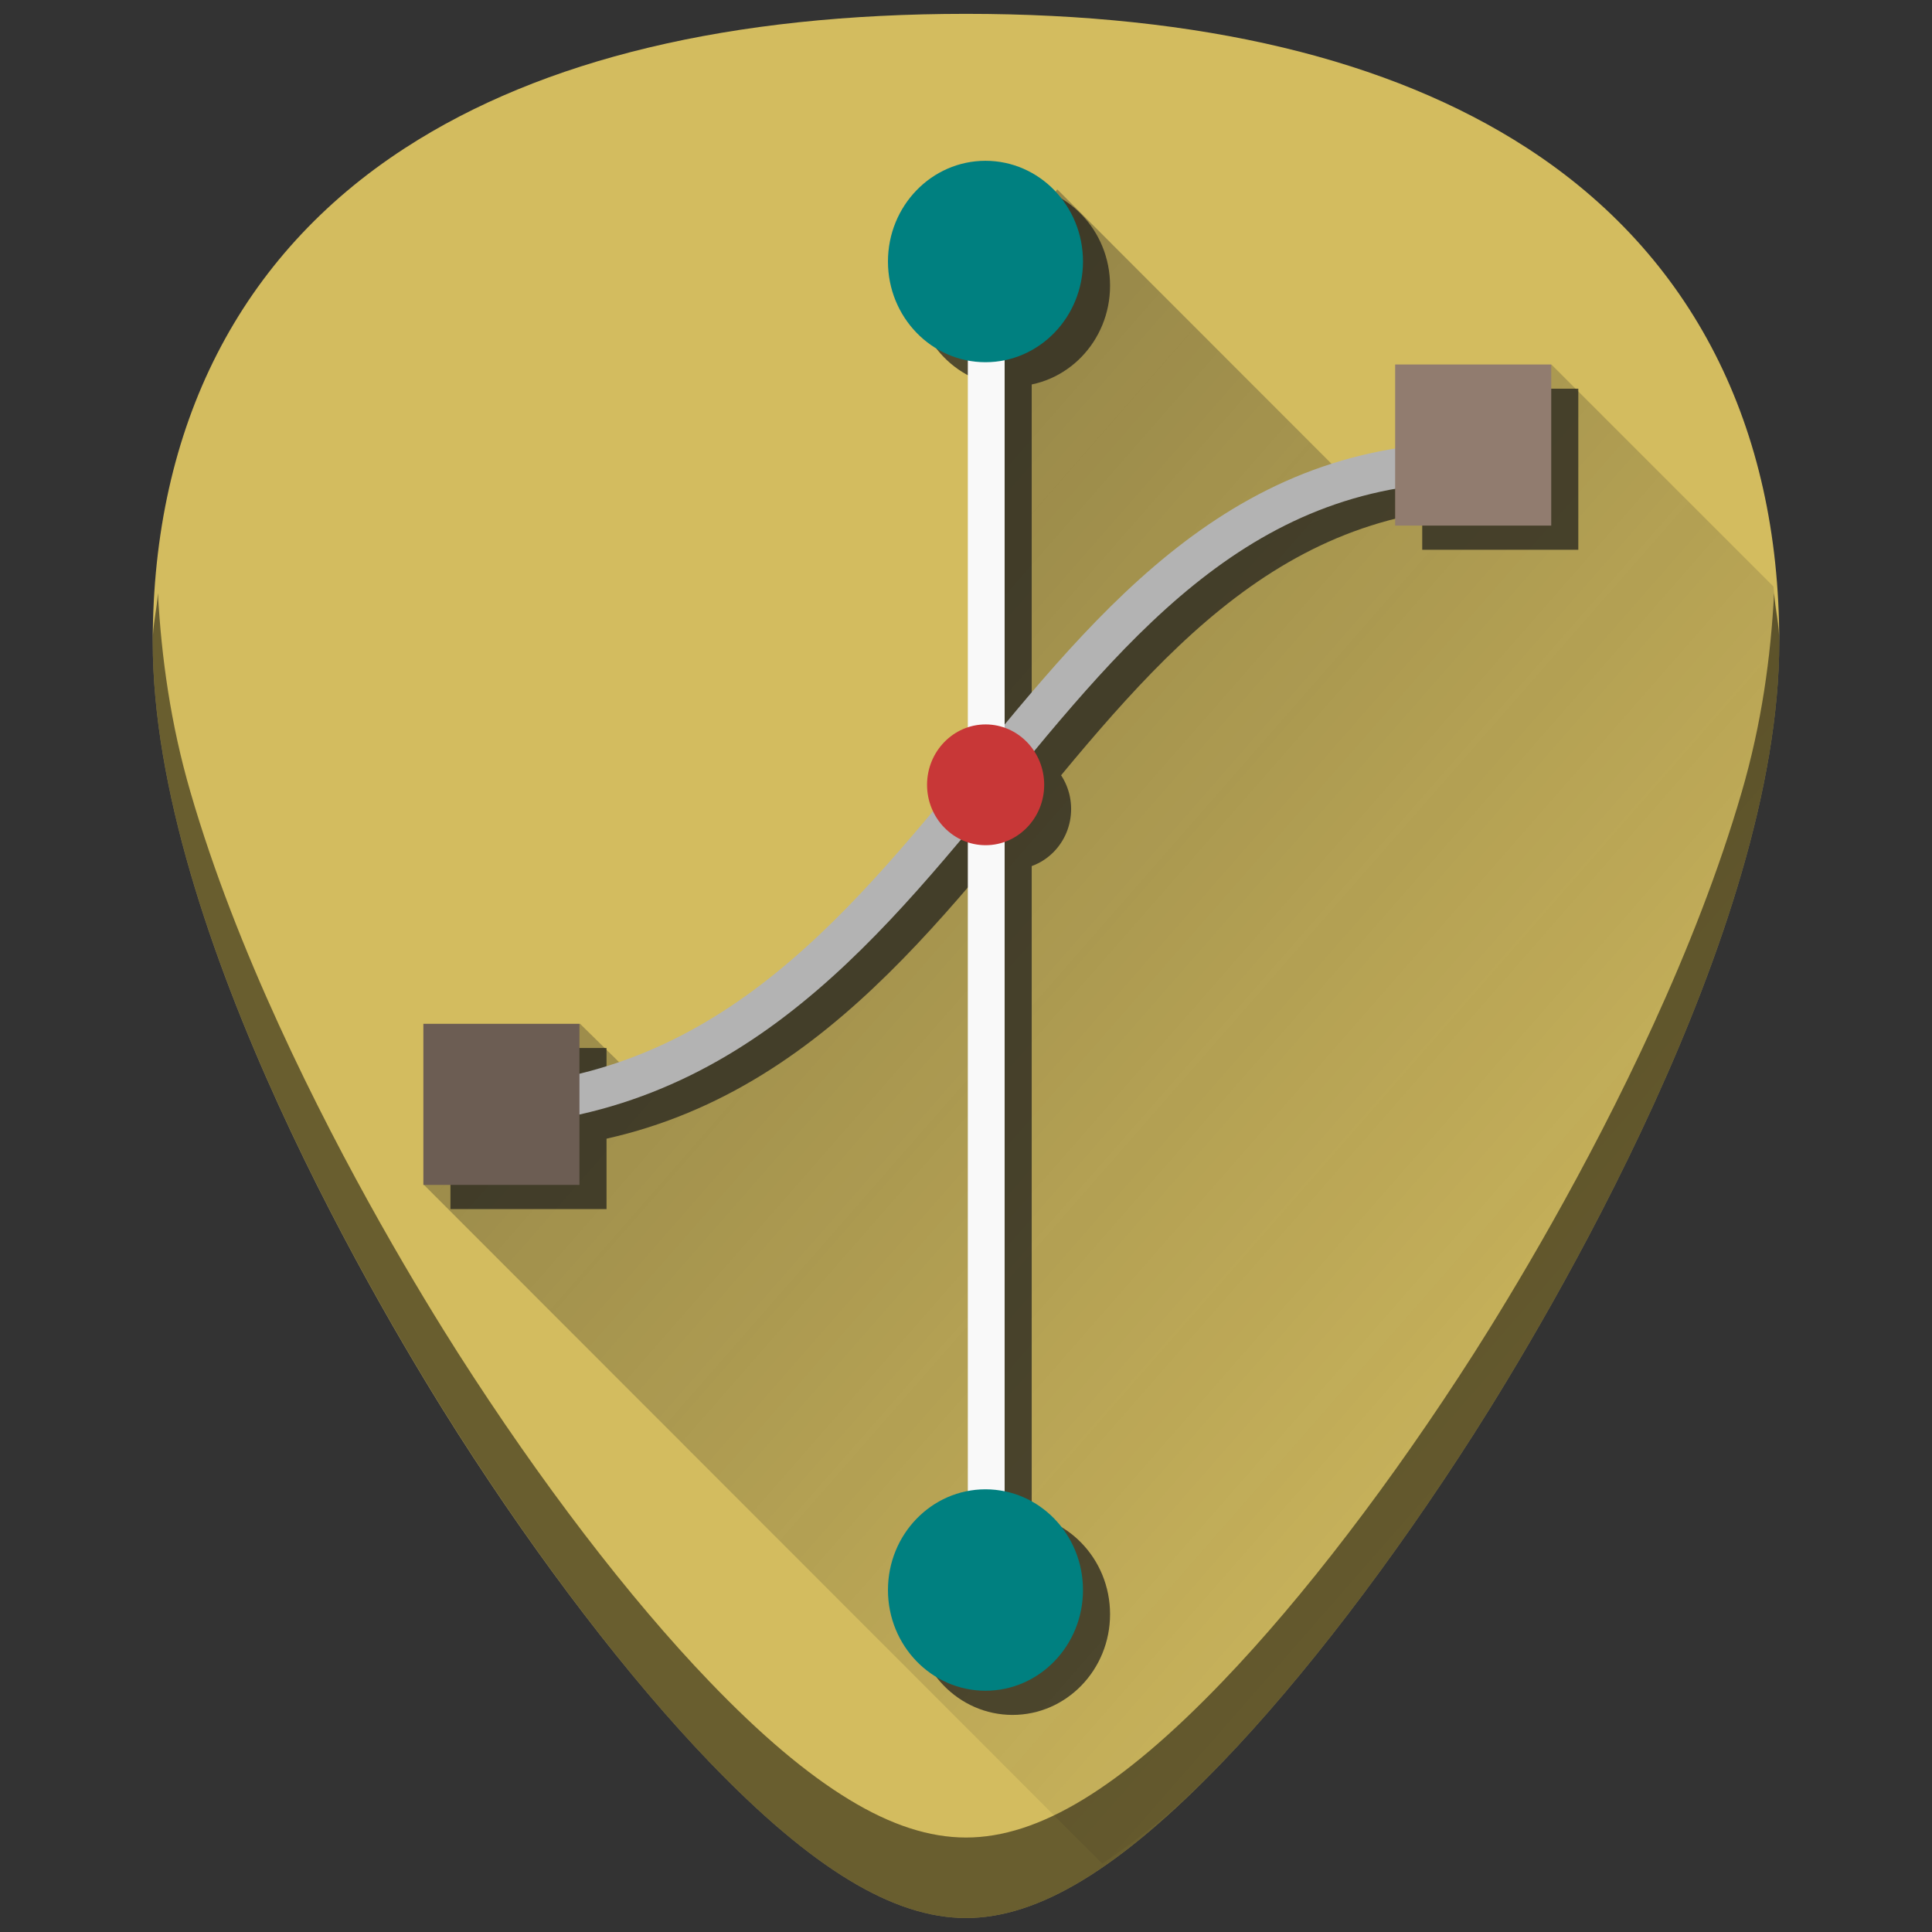 <?xml version="1.0" encoding="UTF-8" standalone="no"?>
<!-- Created with Inkscape (http://www.inkscape.org/) -->

<svg
   xmlns:dc="http://purl.org/dc/elements/1.1/"
   xmlns:cc="http://creativecommons.org/ns#"
   xmlns:rdf="http://www.w3.org/1999/02/22-rdf-syntax-ns#"
   xmlns:svg="http://www.w3.org/2000/svg"
   xmlns="http://www.w3.org/2000/svg"
   xmlns:xlink="http://www.w3.org/1999/xlink"
   xmlns:sodipodi="http://sodipodi.sourceforge.net/DTD/sodipodi-0.dtd"
   xmlns:inkscape="http://www.inkscape.org/namespaces/inkscape"
   width="48"
   height="48"
   viewBox="0 0 12.7 12.7"
   version="1.1"
   id="svg829"
   inkscape:version="0.92.3 (2405546, 2018-03-11)"
   sodipodi:docname="libreoffice-draw.svg">
  <rect x="0" y="0" width="12.7" height="12.7" fill="#333333" stroke="none"/>
  <defs
     id="defs823">
    <linearGradient
       inkscape:collect="always"
       id="linearGradient1007">
      <stop
         style="stop-color:#1a1a1a;stop-opacity:1;"
         offset="0"
         id="stop1003" />
      <stop
         style="stop-color:#1a1a1a;stop-opacity:0;"
         offset="1"
         id="stop1005" />
    </linearGradient>
    <linearGradient
       inkscape:collect="always"
       xlink:href="#linearGradient1007"
       id="linearGradient1029"
       gradientUnits="userSpaceOnUse"
       x1="1.239"
       y1="285.091"
       x2="11.682"
       y2="294.23" />
  </defs>
  <sodipodi:namedview
     id="base"
     pagecolor="#ffffff"
     bordercolor="#666666"
     borderopacity="1.0"
     inkscape:pageopacity="0.0"
     inkscape:pageshadow="2"
     inkscape:zoom="2.65625"
     inkscape:cx="24"
     inkscape:cy="24"
     inkscape:document-units="mm"
     inkscape:current-layer="layer1"
     showgrid="false"
     showguides="true"
     inkscape:guide-bbox="true"
     inkscape:window-width="1366"
     inkscape:window-height="719"
     inkscape:window-x="0"
     inkscape:window-y="25"
     inkscape:window-maximized="1"
     scale-x="1.9"
     units="px"
     inkscape:snap-global="true"
     inkscape:snap-smooth-nodes="true" />
  <g
     inkscape:label="Capa 1"
     inkscape:groupmode="layer"
     id="layer1"
     transform="translate(0,-284.3)">
    <g
       id="g1052">
      <path
         id="path876"
         d="m 6.35,284.391 c -1.543,0 -2.784,0.296 -3.687,0.882 -1.085,0.703 -1.659,1.826 -1.659,3.247 0,1.912 1.536,4.468 2.007,5.205 0.538,0.842 1.125,1.609 1.653,2.158 0.673,0.7 1.209,1.025 1.686,1.025 0.478,0 1.013,-0.326 1.686,-1.025 0.528,-0.549 1.115,-1.316 1.653,-2.158 0.471,-0.738 2.007,-3.293 2.007,-5.205 2.7e-5,-1.421 -0.573,-2.544 -1.658,-3.247 -0.903,-0.585 -2.144,-0.882 -3.687,-0.882 z"
         style="fill:#d3bc5f;stroke:none;stroke-width:0.024"
         inkscape:connector-curvature="0" />
      <path
         inkscape:connector-curvature="0"
         id="path1001"
         d="m 7.246,296.551 c 0.245,-0.166 0.5,-0.367 0.79,-0.668 0.528,-0.549 1.115,-1.316 1.653,-2.158 0.235,-0.369 0.737,-1.192 1.18,-2.162 0.221,-0.485 0.428,-1.007 0.58,-1.527 0.151,-0.52 0.248,-1.038 0.248,-1.516 3e-6,-0.128 -0.029,-0.241 -0.039,-0.364 l -1.46,-1.46 -0.384,0.646 -0.972,0.096 -1.892,-1.893 -0.498,0.647 0.05,3.262 -0.623,0.697 -0.672,0.672 -0.996,0.598 -0.399,-0.392 -1.026,1.059 z"
         style="fill:url(#linearGradient1029);fill-opacity:1;stroke:none;stroke-width:0.265px;stroke-linecap:butt;stroke-linejoin:miter;stroke-opacity:1;opacity:0.5" />
      <g
         style="opacity:0.7"
         transform="translate(-10.406,0.159)"
         id="g989">
        <g
           id="g963"
           transform="translate(21.167)"
           style="fill:#1a1a1a">
          <g
             style="fill:#1a1a1a;stroke:none"
             transform="matrix(0.121,0,0,0.131,-13.054,280.66)"
             id="g3174-6">
            <rect
               style="fill:#1a1a1a;stroke:none"
               height="66"
               width="2"
               y="43"
               x="73"
               id="rect3176-7" />
          </g>
          <ellipse
             ry="0.662"
             rx="0.641"
             style="fill:#1a1a1a;stroke:none;stroke-width:0.13"
             cy="294.752"
             cx="-4.105"
             id="circle3168-5" />
          <ellipse
             ry="0.662"
             rx="0.641"
             style="fill:#1a1a1a;stroke:none;stroke-width:0.13"
             cy="286.019"
             cx="-4.105"
             id="circle3164-3" />
          <path
             style="fill:#1a1a1a;stroke:none;stroke-width:0.261"
             inkscape:connector-curvature="0"
             d="m -4.49,289.459 c 0,0.219 0.173,0.397 0.385,0.397 0.212,0 0.385,-0.178 0.385,-0.397 0,-0.219 -0.173,-0.397 -0.385,-0.397 -0.212,0 -0.385,0.178 -0.385,0.397 z"
             id="path3178-5" />
          <rect
             style="fill:#1a1a1a;stroke:none;stroke-width:0.261"
             height="1.059"
             width="1.026"
             y="291.03"
             x="-7.8"
             id="rect3186-6" />
          <rect
             style="fill:#1a1a1a;stroke:none;stroke-width:0.261"
             height="1.059"
             width="1.026"
             y="286.696"
             x="-1.412"
             id="rect3653-2" />
        </g>
        <path
           id="path2879-9"
           d="m 13.471,291.576 c 3.462,0.132 3.719,-4.367 6.924,-4.234"
           style="fill:none;stroke:#1a1a1a;stroke-width:0.261px"
           inkscape:connector-curvature="0" />
      </g>
      <path
         inkscape:connector-curvature="0"
         id="path879"
         d="m 1.038,288.199 c -0.007,0.109 -0.034,0.208 -0.034,0.321 0,1.912 1.537,4.468 2.008,5.205 0.538,0.842 1.124,1.609 1.652,2.158 0.673,0.7 1.209,1.025 1.686,1.025 0.478,0 1.013,-0.326 1.686,-1.025 0.528,-0.549 1.115,-1.316 1.653,-2.158 0.471,-0.738 2.007,-3.293 2.007,-5.205 2e-6,-0.113 -0.027,-0.212 -0.034,-0.321 -0.022,0.421 -0.082,0.859 -0.213,1.308 -0.151,0.52 -0.358,1.042 -0.58,1.527 -0.443,0.97 -0.945,1.793 -1.18,2.162 -0.538,0.842 -1.125,1.609 -1.653,2.158 -0.336,0.35 -0.638,0.606 -0.916,0.775 -0.278,0.169 -0.531,0.25 -0.77,0.25 -0.239,0 -0.492,-0.081 -0.769,-0.25 C 5.303,295.96 5,295.704 4.664,295.354 4.136,294.805 3.55,294.038 3.012,293.196 2.777,292.827 2.275,292.004 1.832,291.034 1.61,290.549 1.403,290.027 1.252,289.507 1.121,289.058 1.061,288.62 1.038,288.199 Z"
         style="opacity:0.5;fill:#000000;stroke-width:0.024" />
      <path
         inkscape:connector-curvature="0"
         style="fill:none;stroke:#b3b3b3;stroke-width:0.261px"
         d="m 2.888,291.576 c 3.462,0.132 3.719,-4.367 6.924,-4.234"
         id="path2879" />
      <g
         style="fill:#f9f9f9;stroke:none"
         transform="matrix(0.121,0,0,0.131,-2.471,280.66)"
         id="g3174">
        <rect
           style="fill:#f9f9f9;stroke:none"
           height="66"
           width="2"
           y="43"
           x="73"
           id="rect3176" />
      </g>
      <ellipse
         ry="0.662"
         rx="0.641"
         style="fill:#008080;stroke:none;stroke-width:0.13"
         cy="294.752"
         cx="6.478"
         id="circle3168" />
      <ellipse
         ry="0.662"
         rx="0.641"
         style="fill:#008080;stroke:none;stroke-width:0.13"
         cy="286.019"
         cx="6.478"
         id="circle3164" />
      <path
         style="fill:#c83737;stroke:none;stroke-width:0.261"
         inkscape:connector-curvature="0"
         d="m 6.094,289.459 c 0,0.219 0.173,0.397 0.385,0.397 0.212,0 0.385,-0.178 0.385,-0.397 0,-0.219 -0.173,-0.397 -0.385,-0.397 -0.212,0 -0.385,0.178 -0.385,0.397 z"
         id="path3178" />
      <rect
         style="fill:#6c5d53;stroke:none;stroke-width:0.261"
         height="1.059"
         width="1.026"
         y="291.03"
         x="2.783"
         id="rect3186" />
      <rect
         style="fill:#917c6f;stroke:none;stroke-width:0.261"
         height="1.059"
         width="1.026"
         y="286.696"
         x="9.171"
         id="rect3653" />
    </g>
  </g>
</svg>
